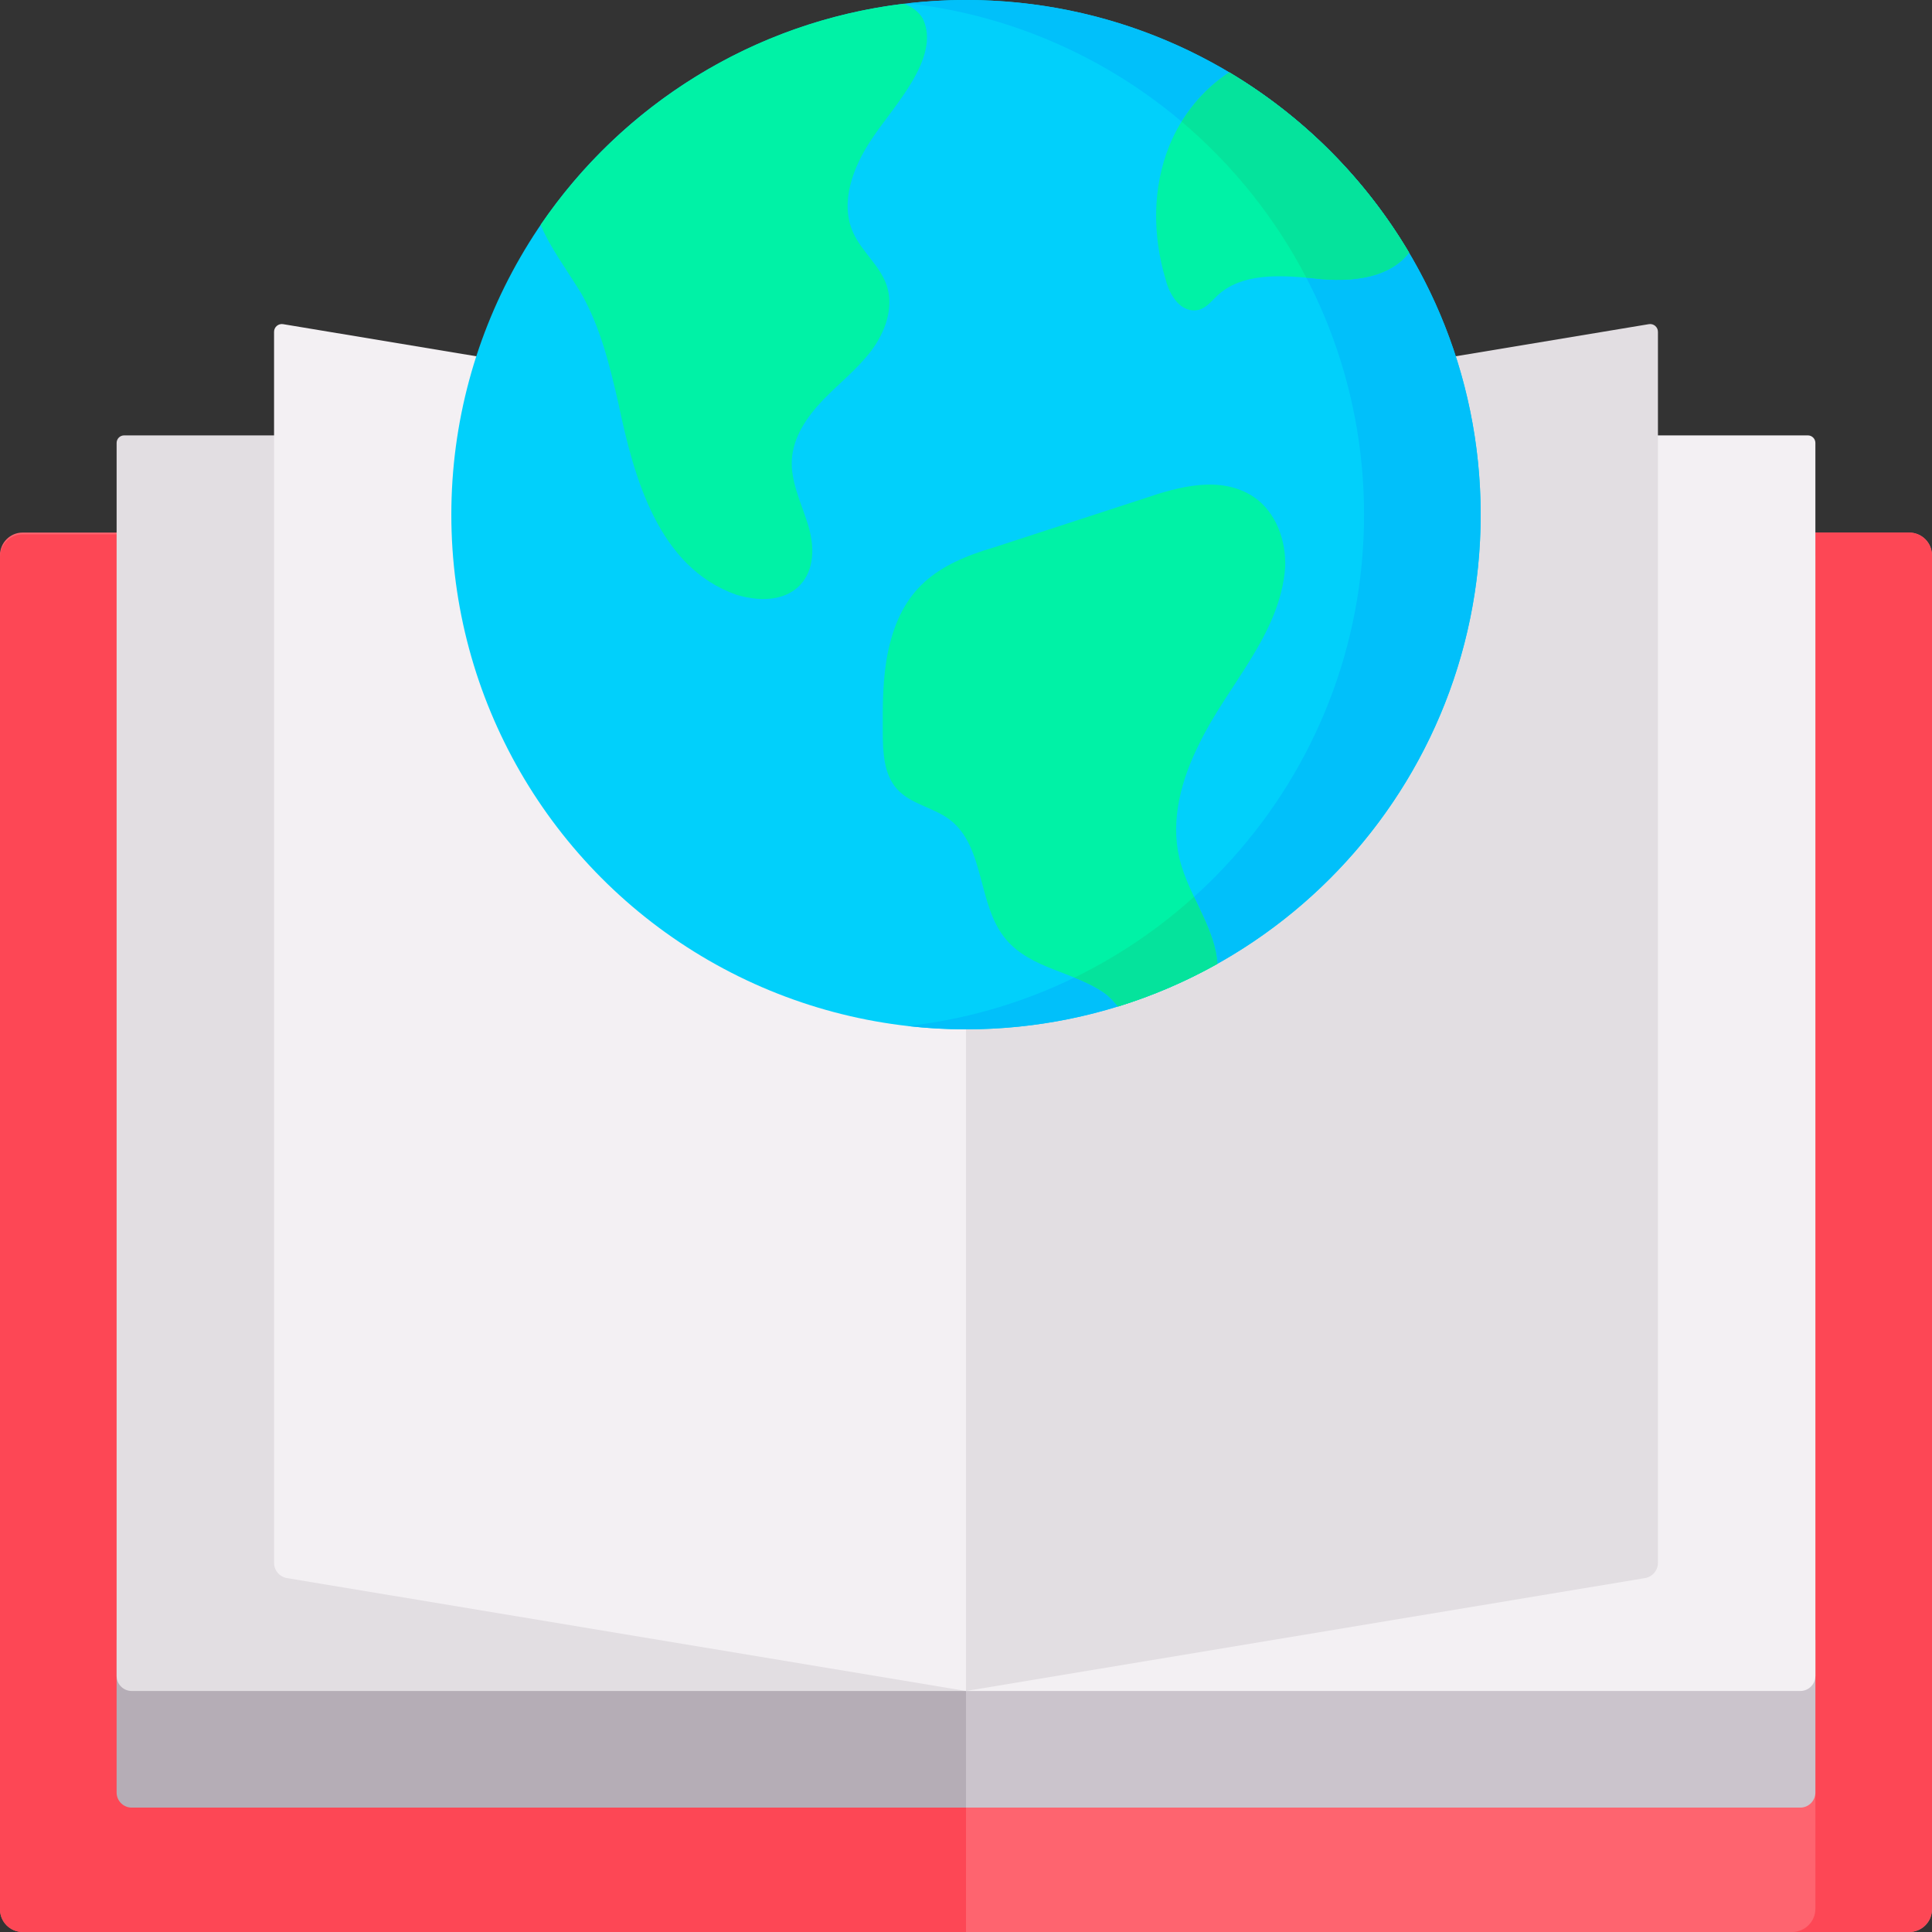 <svg id="Layer_1" enable-background="new 0 0 512 512" height="512" viewBox="0 0 512 512" width="512" xmlns="http://www.w3.org/2000/svg"><rect x="0" y="0" width="512" height="512" fill="#333333" stroke="none"/><g><path d="m506 512h-500c-3.314 0-6-2.686-6-6v-358.865c0-3.314 2.686-6 6-6h500c3.314 0 6 2.686 6 6v358.865c0 3.314-2.686 6-6 6z" fill="#fe646f"/><path d="m505.819 141.135h-30.905c3.414 0 6.181 2.767 6.181 6.181v358.503c0 3.414-2.767 6.181-6.181 6.181h30.905c3.414 0 6.181-2.767 6.181-6.181v-358.503c0-3.414-2.767-6.181-6.181-6.181z" fill="#fd4755"/><path d="m256 512h-250c-3.314 0-6-2.686-6-6v-358.403c0-3.314 2.686-6 6-6h250z" fill="#fd4755"/><path d="m256 479.034h-221.095c-2.209 0-4-1.791-4-4v-40.469h225.095z" fill="#b5adb6"/><path d="m477.095 479.034h-221.095v-44.469h225.095v40.469c0 2.209-1.791 4-4 4z" fill="#cbc4cc"/><path d="m256 448.129h-221.095c-2.209 0-4-1.791-4-4v-326.749c0-1.105.895-2 2-2h223.095z" fill="#e2dee2"/><path d="m477.095 448.129h-221.095v-332.749h223.095c1.105 0 2 .895 2 2v326.749c0 2.209-1.791 4-4 4z" fill="#f3f0f3"/><path d="m256 448.129-179.927-29.914c-1.988-.33-3.445-2.05-3.445-4.065v-326.214c0-1.273 1.143-2.241 2.398-2.032l180.974 30.088z" fill="#f3f0f3"/><path d="m256 448.129 179.927-29.914c1.988-.33 3.445-2.05 3.445-4.065v-326.214c0-1.273-1.143-2.241-2.398-2.032l-180.974 30.088z" fill="#e2dee2"/><circle cx="256" cy="136.391" fill="#01d0fb" r="136.392"/><path d="m256 0c-5.226 0-10.38.304-15.453.877 68.05 7.675 120.939 65.414 120.939 135.515s-52.889 127.84-120.939 135.515c5.073.572 10.227.876 15.453.876 75.327 0 136.392-61.064 136.392-136.391 0-75.328-61.065-136.392-136.392-136.392z" fill="#01c0fa"/><path d="m234.99 75.676c1.94 5.801-.364 12.269-4.019 17.167-3.661 4.904-8.565 8.705-12.809 13.106-4.243 4.401-7.978 9.802-8.317 15.912-.309 5.534 2.194 10.772 3.91 16.046 5.189 14.755-3.467 24.229-18.604 19.713-20.701-7.274-27.151-31.067-31.225-50.52-2.303-10.117-4.795-20.362-9.917-29.382-4.213-6.844-8.262-12.221-10.736-18.131 21.635-31.691 56.272-53.787 96.232-58.6h.006c2.085.752 3.946 2.061 5.043 3.964 4.983 10.396-8.177 23.617-13.597 31.989-4.898 7.292-8.468 16.725-4.856 24.726 2.281 5.062 7.131 8.742 8.889 14.01z" fill="#00f2a6"/><path d="m317.77 197.186c-4.668 9.305-7.614 20.016-5.237 30.158 1.764 7.517 6.286 14.094 8.723 21.423.77 2.267 1.224 4.504 1.382 6.656-8.287 4.649-17.101 8.456-26.339 11.311-1.103-1.309-2.249-2.631-3.77-3.686-8.087-5.583-19.246-6.262-25.884-14.045-7.723-9.044-5.48-24.587-14.955-31.782-4.298-3.261-10.299-4.067-13.924-8.068-3.583-3.946-3.801-9.814-3.825-15.149-.03-7.256-.055-14.579 1.473-21.671 3.595-16.367 12.645-22.768 28.06-27.285 13.245-4.322 26.49-8.638 39.742-12.954 9.208-3.14 20.344-6.207 29.073-.376 5.874 4.007 8.596 11.56 8.287 18.664-1.328 17.864-15.362 31.285-22.806 46.804z" fill="#00f2a6"/><path d="m316.429 237.67c-9.459 8.534-20.118 15.762-31.696 21.4 2.736 1.105 5.402 2.325 7.797 3.978 1.521 1.055 2.667 2.376 3.77 3.686 9.238-2.855 18.052-6.662 26.339-11.311-.158-2.152-.612-4.389-1.382-6.656-1.272-3.824-3.11-7.443-4.828-11.097z" fill="#05e39c"/><path d="m373.412 66.946c-4.728 6.207-14.003 8.25-25.854 6.753-8.675-.788-18.513-1.34-24.896 4.589-1.54 1.431-2.904 3.255-4.934 3.813-4.825 1.109-7.808-3.971-8.82-8.02-3.479-11.56-3.552-24.326 1-35.51 3.195-7.862 8.766-14.767 15.87-19.392 19.592 11.687 36.002 28.145 47.634 47.767z" fill="#00f2a6"/><path d="m325.778 19.179c-5.117 3.332-9.421 7.857-12.632 13.06 13.529 11.446 24.793 25.482 33.037 41.34.461.039.92.079 1.375.12 11.851 1.497 21.126-.546 25.854-6.753-11.632-19.622-28.042-36.08-47.634-47.767z" fill="#05e39c"/></g></svg>